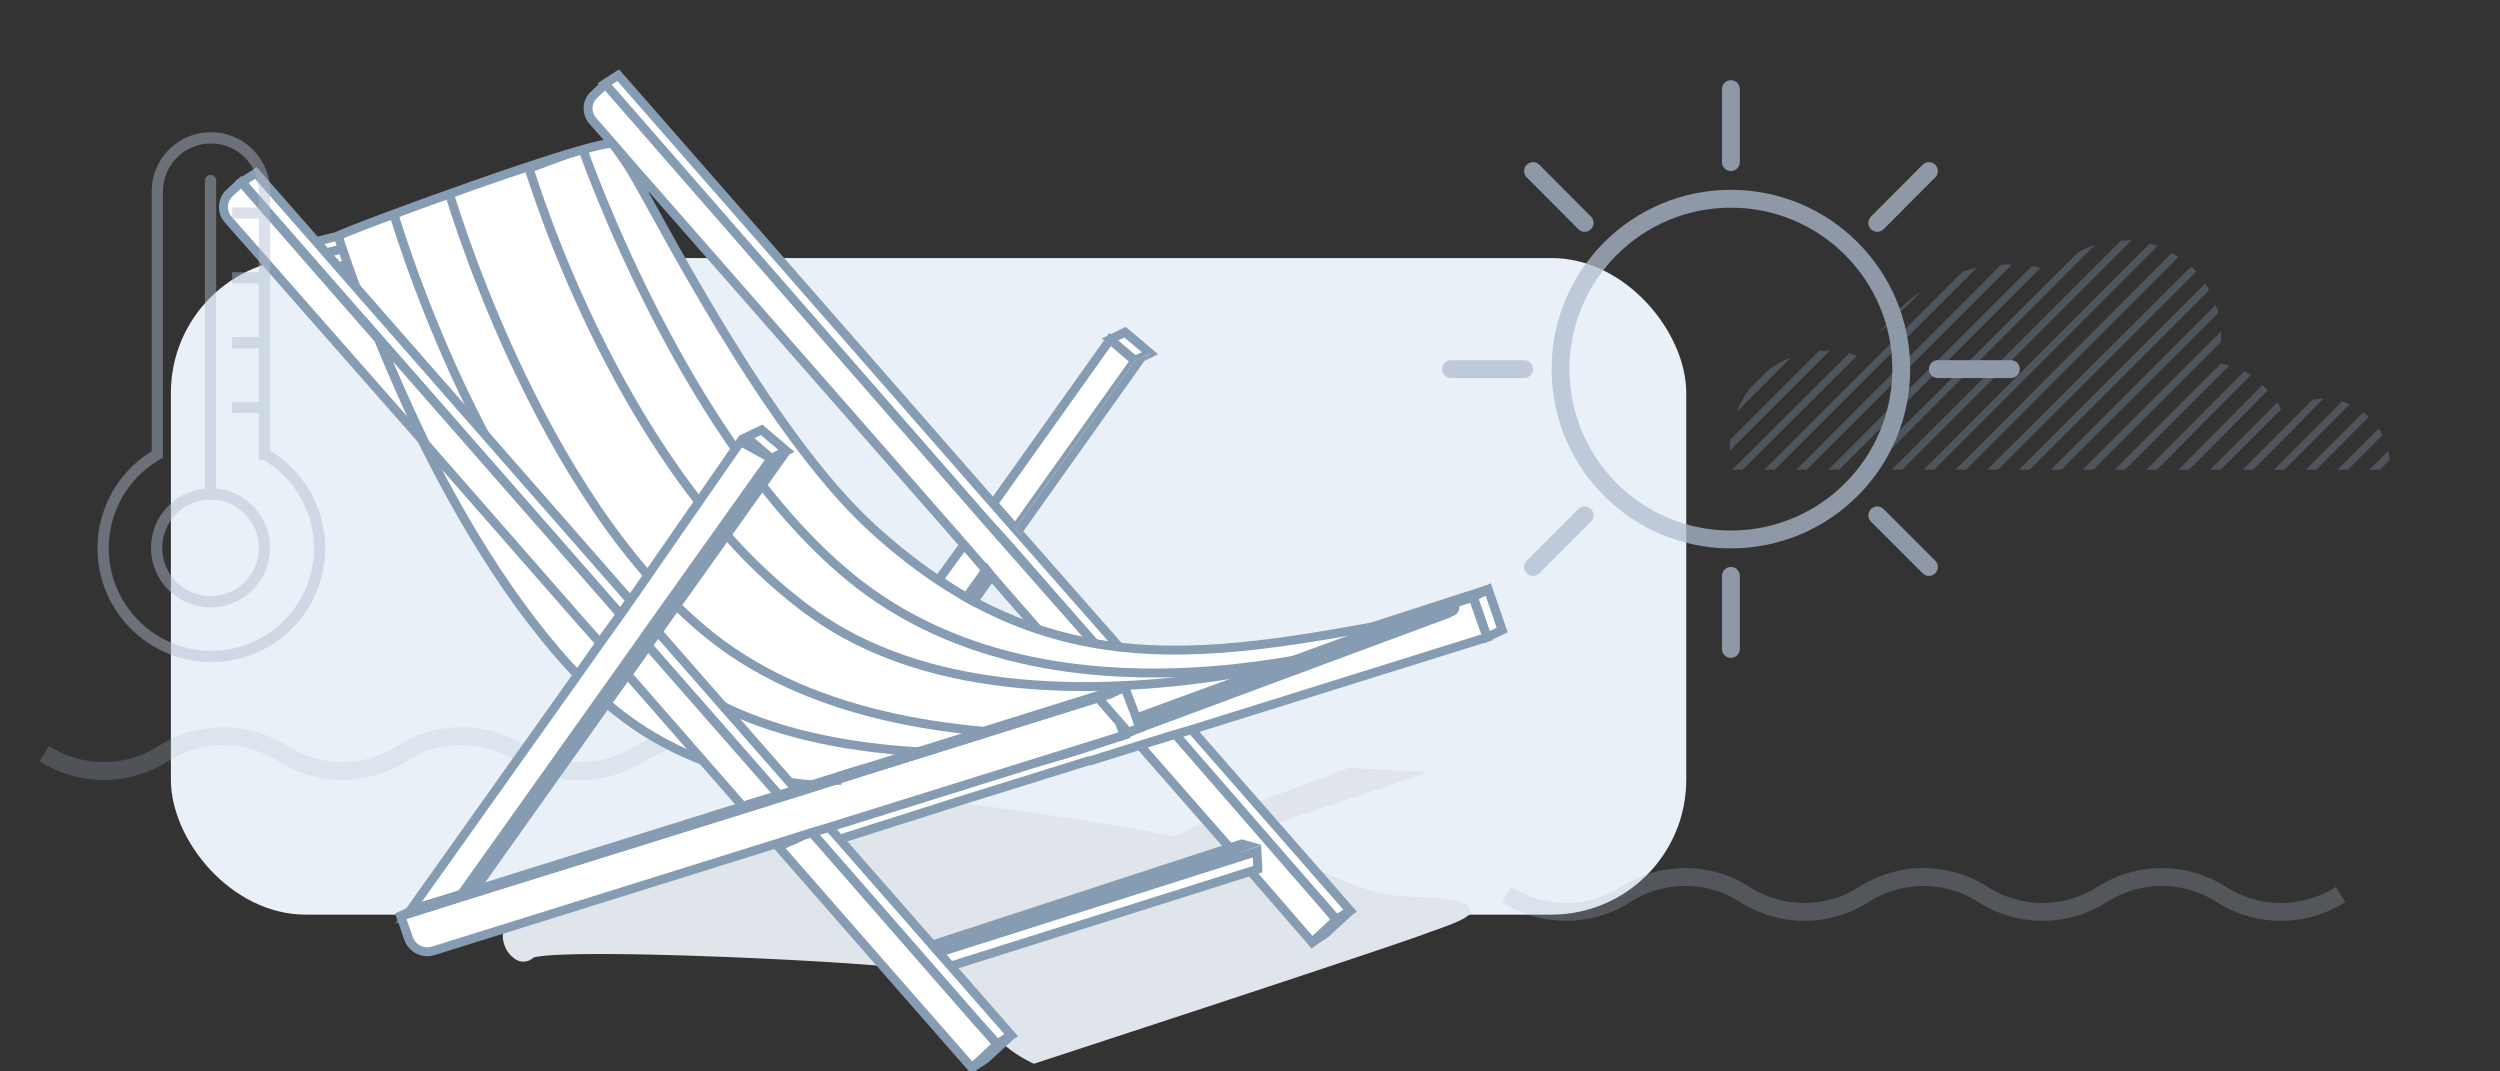 <svg xmlns="http://www.w3.org/2000/svg" xmlns:xlink="http://www.w3.org/1999/xlink" viewBox="0 0 140 60"><rect x="0" y="0" width="140" height="60" fill="#333333" stroke="none"/><defs><style>.a,.f,.g,.l,.n,.p,.r,.s{fill:none;}.b,.i,.m{fill:#fff;}.b,.l,.m,.n{stroke:#869cb3;}.b,.f,.g,.l,.m,.n,.p,.r,.s{stroke-miterlimit:10;}.b,.l,.m{stroke-width:0.5px;}.c{isolation:isolate;}.d{clip-path:url(#a);}.e{fill:#e9f0f7;}.f,.g,.p,.r,.s{stroke:#b0bbce;}.f{opacity:0.23;}.g{opacity:0.26;}.h{fill:#dfe5ea;}.j{fill:#869cb3;}.k{clip-path:url(#b);}.m{mix-blend-mode:multiply;}.n,.p,.r{stroke-linecap:round;}.o{opacity:0.74;}.q{opacity:0.45;}.r,.s{stroke-width:0.63px;}.t{opacity:0.32;}</style><clipPath id="a"><rect class="a" x="0.44" width="140" height="60"/></clipPath><clipPath id="b"><path class="b" d="M48.89,29.61c-6-5.45-12.14-17.78-13.57-20.1-.15-.25-.86-1.29-1-1.43-.43-.52-15.42,5-15.38,5.14C19.74,15.79,25,30.9,33.43,38.88,44.23,49.14,63.19,41,63.19,41l18-6.68C69,36.47,59.44,39.22,48.89,29.61Z"/></clipPath></defs><g class="c"><g class="d"><rect class="e" x="9.57" y="14.45" width="84.86" height="36.77" rx="7.55"/><path class="f" d="M2.48,42.2a6.19,6.19,0,0,0,6.67,0h0a6.21,6.21,0,0,1,6.68,0h0a6.19,6.19,0,0,0,6.67,0h0a6.19,6.19,0,0,1,6.67,0h0a6.19,6.19,0,0,0,6.67,0h0a6.21,6.21,0,0,1,6.68,0h0a6.19,6.19,0,0,0,6.67,0"/><path class="g" d="M84.37,50.09a6.19,6.19,0,0,0,6.67,0h0a6.19,6.19,0,0,1,6.67,0h0a6.19,6.19,0,0,0,6.67,0h0a6.19,6.19,0,0,1,6.67,0h0a6.19,6.19,0,0,0,6.67,0h0a6.21,6.21,0,0,1,6.68,0h0a6.19,6.19,0,0,0,6.67,0"/><path class="h" d="M82.36,51c.12.43-1.79,1-2.46,1.26-2.3.87-22,7.31-22,7.31a7.32,7.32,0,0,1-1.76-1.14l-.1-.08c-.38-.3-.77-.64-1.16-1l0,0,0,0h0l-8.74-10-.61-.69h0l-.47.15-.48.23-.07-.06-.33.1a1.53,1.53,0,0,1,.61.35l-1,.12,5.74,6.56c-4.07-.39-17.74-1-19.65-.49a.82.82,0,0,1-1.07.06,1.57,1.57,0,0,1-.62-1.59v0a3.92,3.92,0,0,1,.9-1.75,2.16,2.16,0,0,0,.86-.45c.19-.15.42-.3.62-.45,3.27-1.4,7.87-2.26,11.8-3.46l1-.33.08,0c.3-.09.59-.2.87-.31l.18-.06c.25-.09.5-.19.74-.3a10.07,10.07,0,0,0,1-.44h1.16c.71,0,1.47,0,2.27.08s1.42.1,2.16.16l2.12.22h0c4,.47,8.38,1.19,11.81,1.82L67.55,46l1.86-.7.91-.34L75.55,43c1.47.07,2.94.16,4.41.26l-8.59,2.88-.93.32-1.91.64-.22.07.34.07.55.11.75.16c.85.18,1.46.33,1.76.4l.14,0a17.26,17.26,0,0,1,1.67.64A23.28,23.28,0,0,0,77.15,50C79,50.42,82.12,50,82.36,51Z"/><polygon class="b" points="82.5 33.42 83.34 33.01 84.12 35.28 83.28 35.68 82.5 33.42"/><polygon class="b" points="62.16 19.01 63 18.6 64.4 19.78 63.55 20.19 62.16 19.01"/><polygon class="b" points="44.56 46.9 44.49 47 44.42 46.94 44.56 46.9"/><polygon class="b" points="46.19 44.62 46.05 44.8 46.05 44.81 45.36 45.02 45.3 45.04 45.2 44.92 46.19 44.62"/><path class="b" d="M55.21,31.92l-.25.36-.84,1.18c-.52-.29-1-.6-1.55-1l1-1.38.44-.61Z"/><path class="b" d="M47,43.47l-.13.18,0,.05h-.12l-2,.64-.69.21.13-.18.26-.37.28-.39c.54,0,1.08.07,1.62.08Z"/><polygon class="b" points="63.55 20.2 56.86 29.6 55.63 28.2 62.16 19.02 63.55 20.2"/><path class="b" d="M19.38,13.88l-1.12.29-.56-.64,1.19-.3H19a1.17,1.17,0,0,1,.35.43C19.33,13.72,19.35,13.8,19.38,13.88Z"/><path class="b" d="M35.7,9.65l-.26.07-.12-.21A1.66,1.66,0,0,0,35,9.15l.23-.06Z"/><path class="b" d="M19.66,14.75l-.73.19-.67-.77,1.12-.29C19.45,14.11,19.54,14.4,19.66,14.75Z"/><path class="b" d="M36.41,10.45l-.48.13c-.19-.34-.35-.63-.49-.86l.26-.07Z"/><path class="b" d="M62.69,36.25c-.46,0-.92-.12-1.38-.2h0l-4.67-5.34-.31-.35L55.09,29,33.85,4.71l.77-.5,21,24,1.23,1.4.31.35Z"/><polygon class="b" points="75.61 51 74.84 51.5 66.41 41.88 65.78 41.16 65.78 41.15 65.61 40.96 64.81 40.05 64.76 39.99 64.69 39.91 64.4 39.58 64.36 39.54 64.05 39.18 63.95 39.07 63.94 39.06 64.11 39.02 64.19 38.99 64.9 38.77 64.91 38.79 64.92 38.79 65 38.89 65.31 39.24 65.37 39.31 65.66 39.64 65.73 39.73 65.74 39.73 65.78 39.78 66.53 40.63 66.73 40.86 75.61 51"/><polygon class="b" points="74.84 51.49 75.61 51 74.25 52.26 73.48 52.77 74.84 51.49"/><path class="b" d="M61.3,36.05a21.16,21.16,0,0,1-3.16-.79l-2.62-3-.31-.35L54,30.52h0L36.41,10.45l-.71-.8-.48-.56-2-2.3a1.05,1.05,0,0,1,0-1.44l.68-.64L55.09,29l1.23,1.4.31.35Z"/><path class="b" d="M63,38.48l-.84.4.23.68.05.13.27-.08a.54.54,0,0,0,0,.25.53.53,0,0,0,.13.23l-.25.11.08.23-.16-.19-.4-.45-.1-.12-.52-.59L61.4,39Z"/><path class="b" d="M74.84,51.5l-1.36,1.27-3.47-4L69.32,48l-.47-.54-4.62-5.27-.39-.45-.1-.11L63.19,41l.57-.28-.13-.38,0-.07,0-.09-.13-.37-.11,0,.1,0-.14-.4,0-.14-.17,0,.14-.07h0l.69-.19h0l.1.11.31.36,0,0,.29.33.07.08,0,.06.8.91.17.19h0l.63.72Z"/><polygon class="b" points="46.9 44.39 46.89 44.41 46.77 44.58 46.05 44.8 46.05 44.81 45.36 45.02 45.3 45.04 45.2 44.92 46.19 44.62 46.2 44.61 46.9 44.39"/><polygon class="b" points="62.37 39.56 62.42 39.69 62.11 39.79 62.01 39.67 62.37 39.56"/><path class="b" d="M83.34,33l-.85.41-5.25,1.64-9.07,2.83-.26.08-1.36.43L65,38.89l-1,.29-.75.24,0-.14.69-.21.16,0,.08,0,.71-.22,11.23-3.51h0Z"/><path class="b" d="M43.24,47h-.05l0-.12Z"/><polygon class="b" points="46.05 44.8 46.05 44.81 45.36 45.02 46.05 44.8"/><polygon class="b" points="44.97 46.77 44.49 47 44.42 46.94 44.56 46.9 44.57 46.89 44.97 46.77"/><polygon class="b" points="45.44 46.62 44.97 46.77 45.34 46.59 45.38 46.54 45.44 46.62"/><polygon class="b" points="45.97 45.8 45.88 45.83 45.93 45.76 45.97 45.8"/><path class="b" d="M62.51,40.24l-.4-.45.31-.1.27-.08a.54.54,0,0,0,0,.25.53.53,0,0,0,.13.23l-.25.11.08.23Z"/><path class="b" d="M83.27,35.69,66.73,40.86l-1,.29h0l-1.94.6-2.72.85-.09,0-7.16,2.23L47,47l-1,.3-.61-.69,1-.3h0l5.32-1.66,11.18-3.49-.21-.62,0-.1.09.09.43.5.57-.28-.13-.38,0-.07,0-.09-.13-.37-.11,0,.1,0-.14-.4.75-.24,1-.29,1.55-.49L67.91,38l.26-.08,9.07-2.83,5.25-1.64Z"/><path class="b" d="M32.62,34.9l1,1.12-1.25,1.77a52.36,52.36,0,0,1-8.55-13Z"/><path class="b" d="M35.3,33.63l-.55.78-.2-.23L21.2,19c-.37-.92-.68-1.76-.95-2.5Z"/><path class="b" d="M36.84,35.38,44,43.54c-.47,0-.94-.12-1.41-.2l-6.3-7.18-1.14,1.61,4.09,4.68A16.58,16.58,0,0,1,34,39.38l-.33-.3,1.17-1.65L36,35.81l.55-.78,6.66-9.36L41.8,24.48l.85-.41L44,25.25Z"/><path class="b" d="M63,38.48l-.84.4.23.68.05.13.27-.08a.54.54,0,0,0,0,.25.53.53,0,0,0,.13.23l-.25.11-.08,0-.4-.45-.1-.12-.52-.59-13.9,4.35-.72.22,0,.05h-.55l.71-.22.71-.22h0L61.4,39Z"/><path class="b" d="M18.89,12.86h0"/><polygon class="i" points="52.13 52.95 69.53 47.26 69.81 47.34 52.34 53.15 52.13 52.95"/><polygon class="j" points="69.53 47 51.68 52.83 52.26 53.44 70.66 47.32 69.53 47 69.53 47"/><polygon class="b" points="70.39 47.68 70.44 48.67 52.99 54.18 52.26 53.44 70.39 47.68"/><path class="i" d="M48.89,29.61c-6-5.45-12.14-17.78-13.57-20.1-.15-.25-.86-1.29-1-1.43-.43-.52-15.42,5-15.38,5.14C19.74,15.79,25,30.9,33.43,38.88,44.23,49.14,63.19,41,63.19,41l18-6.68C69,36.47,59.44,39.22,48.89,29.61Z"/><g class="k"><path class="b" d="M48,32.64C38.45,25.13,32.68,8.47,32.62,8.31l-3,1.12c.26.71,5.19,17.25,15.88,24.92,12.49,8.95,35.28.45,35.28.45C80.57,34.85,60.68,42.53,48,32.64Z"/><path class="b" d="M39.88,35.68C30,27.88,25.05,10.48,25,10.3l-3.16,1c.24.74,5.21,18.39,16,26.63C49,46.41,73.68,39.62,73.68,39.62,73.47,39.67,51.56,44.92,39.88,35.68Z"/></g><path class="l" d="M48.89,29.61c-6-5.45-12.14-17.78-13.57-20.1-.15-.25-.86-1.29-1-1.43-.43-.52-15.42,5-15.38,5.14C19.74,15.79,25,30.9,33.43,38.88,44.23,49.14,63.19,41,63.19,41l18-6.68C69,36.47,59.44,39.22,48.89,29.61Z"/><g class="c"><polygon class="b" points="35.3 33.63 34.75 34.41 34.55 34.18 21.2 18.95 13.54 10.2 14.33 9.69 17.7 13.53 18.26 14.17 18.93 14.94 20.25 16.45 35.3 33.63"/><polygon class="b" points="44.69 44.34 44 44.55 43.71 44.64 43.62 44.53 42.58 43.34 36.28 36.16 35.98 35.81 36.53 35.03 36.84 35.38 43.99 43.54 44.39 44 44.59 44.23 44.69 44.34"/><polygon class="b" points="45.97 45.8 45.88 45.83 45.93 45.76 45.97 45.8"/><polygon class="b" points="56.63 57.97 55.84 58.48 54.86 57.37 54.83 57.34 54.81 57.32 54.8 57.31 46.06 47.31 45.45 46.62 46.42 46.32 47.02 47 47.03 47.01 52.04 52.73 52.57 53.34 53.24 54.1 56.63 57.97"/><polygon class="b" points="56.63 57.97 55.22 59.28 54.43 59.8 55.84 58.48 56.63 57.97"/><path class="b" d="M34.75,34.41,33.6,36l-1-1.12L23.8,24.83c-1-2.12-1.91-4.14-2.6-5.88L34.55,34.18Z"/><path class="b" d="M23.8,24.83l-11-12.51a1.07,1.07,0,0,1,0-1.46l.71-.66L21.2,19C21.89,20.69,22.76,22.71,23.8,24.83Z"/><polygon class="b" points="43.62 44.53 41.6 45.16 39.23 42.45 35.14 37.77 36.28 36.16 42.58 43.34 43.62 44.53"/><polygon class="b" points="36.28 36.16 35.14 37.77 34.83 37.43 35.98 35.81 36.28 36.16"/><polygon class="b" points="55.84 58.48 54.43 59.8 49.41 54.07 43.67 47.51 43.44 47.25 44.09 47.04 44.42 46.94 44.49 47 44.97 46.77 45.44 46.62 45.45 46.62 46.06 47.31 54.8 57.31 54.81 57.32 54.83 57.34 54.86 57.37 55.84 58.48"/><polygon class="b" points="43.71 44.64 41.7 45.27 41.6 45.16 43.62 44.53 43.71 44.64"/><path class="b" d="M44.09,47l-.65.21h0L43.24,47a1.52,1.52,0,0,1,.38-.05A1.73,1.73,0,0,1,44.09,47Z"/><polygon class="b" points="44.97 46.77 44.49 47 44.42 46.94 44.56 46.9 44.57 46.89 44.97 46.77"/><polygon class="b" points="45.44 46.62 44.97 46.77 45.34 46.59 45.38 46.54 45.44 46.62"/></g><polygon class="b" points="44.04 25.25 43.19 25.67 41.8 24.48 42.65 24.07 44.04 25.25"/><polygon class="b" points="43.83 25.55 36.84 35.38 36.28 36.16 35.14 37.77 33.99 39.38 26.54 49.87 26.41 50.05 25.7 50.27 25.83 50.09 33.66 39.08 34.83 37.43 35.98 35.81 36.53 35.03 43.19 25.67 43.83 25.55"/><polygon class="b" points="43.19 25.67 36.53 35.03 35.98 35.81 34.83 37.43 33.66 39.08 25.83 50.09 23.26 50.89 22.92 51.06 32.35 37.79 33.6 36.02 34.75 34.41 35.3 33.63 41.47 24.73 43.19 25.67"/><polygon class="b" points="25.83 50.09 25.7 50.27 24.97 50.5 22.84 51.17 22.84 51.16 22.92 51.06 23.26 50.89 25.83 50.09"/><polygon class="b" points="62.76 40.53 63.19 41.03 62.92 41.16 62.71 40.54 62.67 40.44 62.76 40.53"/><path class="b" d="M63.45,39.84l-.11,0,.1,0Z"/><polygon class="b" points="24.97 50.5 22.84 51.17 22.84 51.16 24.97 50.5"/><path class="b" d="M43.24,47h-.05l0-.12Z"/><path class="b" d="M44.09,47l-.65.21h0L43.24,47a1.52,1.52,0,0,1,.38-.05A1.73,1.73,0,0,1,44.09,47Z"/><polygon class="b" points="45.44 46.62 44.97 46.77 45.34 46.59 45.38 46.54 45.44 46.62"/><polygon class="b" points="45.97 45.8 45.88 45.83 45.93 45.76 45.97 45.8"/><polygon class="b" points="46.87 43.65 46.84 43.7 46.73 43.7 46.87 43.65"/><polygon class="b" points="46.9 44.39 46.89 44.41 46.77 44.58 46.05 44.8 46.05 44.81 45.36 45.02 45.3 45.04 45.2 44.92 46.19 44.62 46.2 44.61 46.9 44.39"/><polygon class="m" points="44.97 46.77 44.49 47 44.42 46.94 44.56 46.9 44.57 46.89 44.97 46.77"/><polygon class="b" points="44.97 46.77 44.49 47 44.56 46.9 44.57 46.89 44.97 46.77"/><polygon class="b" points="46.9 44.39 46.89 44.41 46.77 44.58 46.05 44.8 46.19 44.62 46.2 44.61 46.9 44.39"/><path class="b" d="M62.67,40.43l-1.18-1.35-13.9,4.35-.72.22,0,.05h-.12l-2,.64-.69.21-.29.09-2,.63L26.41,50.05l-.71.22L25,50.5l-2.13.67-.43.13.44,1.25a1.11,1.11,0,0,0,1.37.7l3.85-1.2,15.36-4.8,2-.63h0l1-.3h0l5.32-1.66,11.18-3.49Z"/><polygon class="b" points="47.71 43.25 47.59 43.43 46.87 43.65 47 43.47 47.71 43.25"/><path class="b" d="M55.52,32.27l-1,1.41-.39-.22L55,32.28l.25-.36Z"/><polygon class="i" points="64.39 19.79 57.17 29.95 56.86 29.6 63.55 20.2 64.39 19.79"/><polygon class="j" points="64.39 19.79 63.55 20.2 56.86 29.6 57.17 29.95 64.39 19.79 64.39 19.79"/><polygon class="b" points="62.98 38.48 62.14 38.88 61.49 39.08 47.59 43.43 46.87 43.65 46.73 43.7 46.72 43.7 44.69 44.34 44 44.55 43.71 44.64 41.7 45.27 26.41 50.05 25.7 50.27 24.97 50.5 22.84 51.17 22.41 51.3 22.92 51.06 23.26 50.89 25.83 50.09 26.54 49.87 41.6 45.16 43.62 44.53 44.13 44.37 44.59 44.23 46.29 43.69 47 43.47 47.71 43.25 47.72 43.25 61.4 38.98 62.98 38.48"/><line class="l" x1="62.98" y1="38.48" x2="63.94" y2="41"/><line class="n" x1="81.22" y1="34.02" x2="63.94" y2="40.36"/><g class="o"><circle class="p" cx="96.93" cy="20.67" r="9.54"/><line class="p" x1="96.93" y1="9.08" x2="96.93" y2="4.99"/><line class="p" x1="96.93" y1="36.34" x2="96.93" y2="32.25"/><line class="p" x1="108.52" y1="20.67" x2="112.61" y2="20.67"/><line class="p" x1="81.26" y1="20.67" x2="85.35" y2="20.67"/><line class="p" x1="105.13" y1="12.48" x2="108.02" y2="9.58"/><line class="p" x1="85.85" y1="31.75" x2="88.74" y2="28.86"/><line class="p" x1="88.74" y1="12.48" x2="85.85" y2="9.58"/><line class="p" x1="108.02" y1="31.75" x2="105.13" y2="28.86"/></g><g class="q"><path class="r" d="M14.81,25.45V10.72a3,3,0,0,0-3-3h0a3,3,0,0,0-3,3V25.45a6.06,6.06,0,1,0,6.05,0Z"/><circle class="r" cx="11.79" cy="30.68" r="3.02"/><line class="r" x1="11.79" y1="27.66" x2="11.79" y2="10.11"/><line class="s" x1="14.81" y1="22.82" x2="13" y2="22.82"/><line class="s" x1="14.81" y1="19.19" x2="13" y2="19.19"/><line class="s" x1="14.81" y1="15.56" x2="13" y2="15.56"/><line class="s" x1="14.81" y1="11.93" x2="13" y2="11.93"/></g><g class="t"><path class="j" d="M114.27,15a4.37,4.37,0,0,0-.5-.09L102.38,26.3H103Z"/><path class="j" d="M119.36,13.47l-.39,0h-.19L105.94,26.3h.59Z"/><path class="j" d="M117.34,13.7a5.77,5.77,0,0,0-1,.46L104.16,26.3h.59Z"/><path class="j" d="M122,14.38l-.37-.22L109.51,26.3h.58Z"/><path class="j" d="M123,15.21a4,4,0,0,0-.29-.29L111.29,26.3h.59Z"/><path class="j" d="M120.82,13.78l-.44-.14L107.73,26.3h.58Z"/><path class="j" d="M100.33,20a5.44,5.44,0,0,0-1.33.74l-1,1a5.26,5.26,0,0,0-.74,1.33Z"/><path class="j" d="M107.62,16.29a8.83,8.83,0,0,0-2.36,2.36Z"/><path class="j" d="M102.28,19.64l-.41,0-5,5c0,.14,0,.27,0,.41s0,.13,0,.19l5.61-5.61Z"/><path class="j" d="M112.67,14.81h-.18l-.42,0L100.59,26.3h.59Z"/><path class="j" d="M110.7,15c-.27.06-.53.12-.79.2L98.8,26.3h.59Z"/><path class="j" d="M104,19.92l-.46-.13L97,26.3h.59Z"/><path class="j" d="M123.71,16.25c-.07-.13-.14-.25-.22-.37L113.07,26.3h.59Z"/><path class="j" d="M131.58,22.64a3.12,3.12,0,0,0-.43-.15l-3.81,3.81h.59Z"/><path class="j" d="M132.65,23.35a3.88,3.88,0,0,0-.31-.26l-3.22,3.21h.59Z"/><path class="j" d="M130.11,22.33h0a2.92,2.92,0,0,0-.6.05l-3.92,3.92h.59Z"/><path class="j" d="M133.82,25.75a4,4,0,0,0-.07-.5l-1.06,1.05h.59Z"/><path class="j" d="M133.42,24.37c-.06-.13-.14-.25-.21-.37l-2.31,2.3h.59Z"/><path class="j" d="M127,21.86l-.3-.3L122,26.3h.59Z"/><path class="j" d="M124.83,20.48a3.57,3.57,0,0,0-.47-.11l-5.94,5.93H119Z"/><path class="j" d="M127.74,22.92a2.82,2.82,0,0,0-.21-.38l-3.76,3.76h.59Z"/><path class="j" d="M124.38,19.15c0-.09,0-.18,0-.27s0-.21,0-.32l-7.74,7.74h.59Z"/><path class="j" d="M126.05,21a2.71,2.71,0,0,0-.37-.21L120.2,26.3h.59Z"/><path class="j" d="M124.22,17.53c0-.16-.09-.31-.14-.46l-9.23,9.23h.59Z"/></g></g></g></svg>